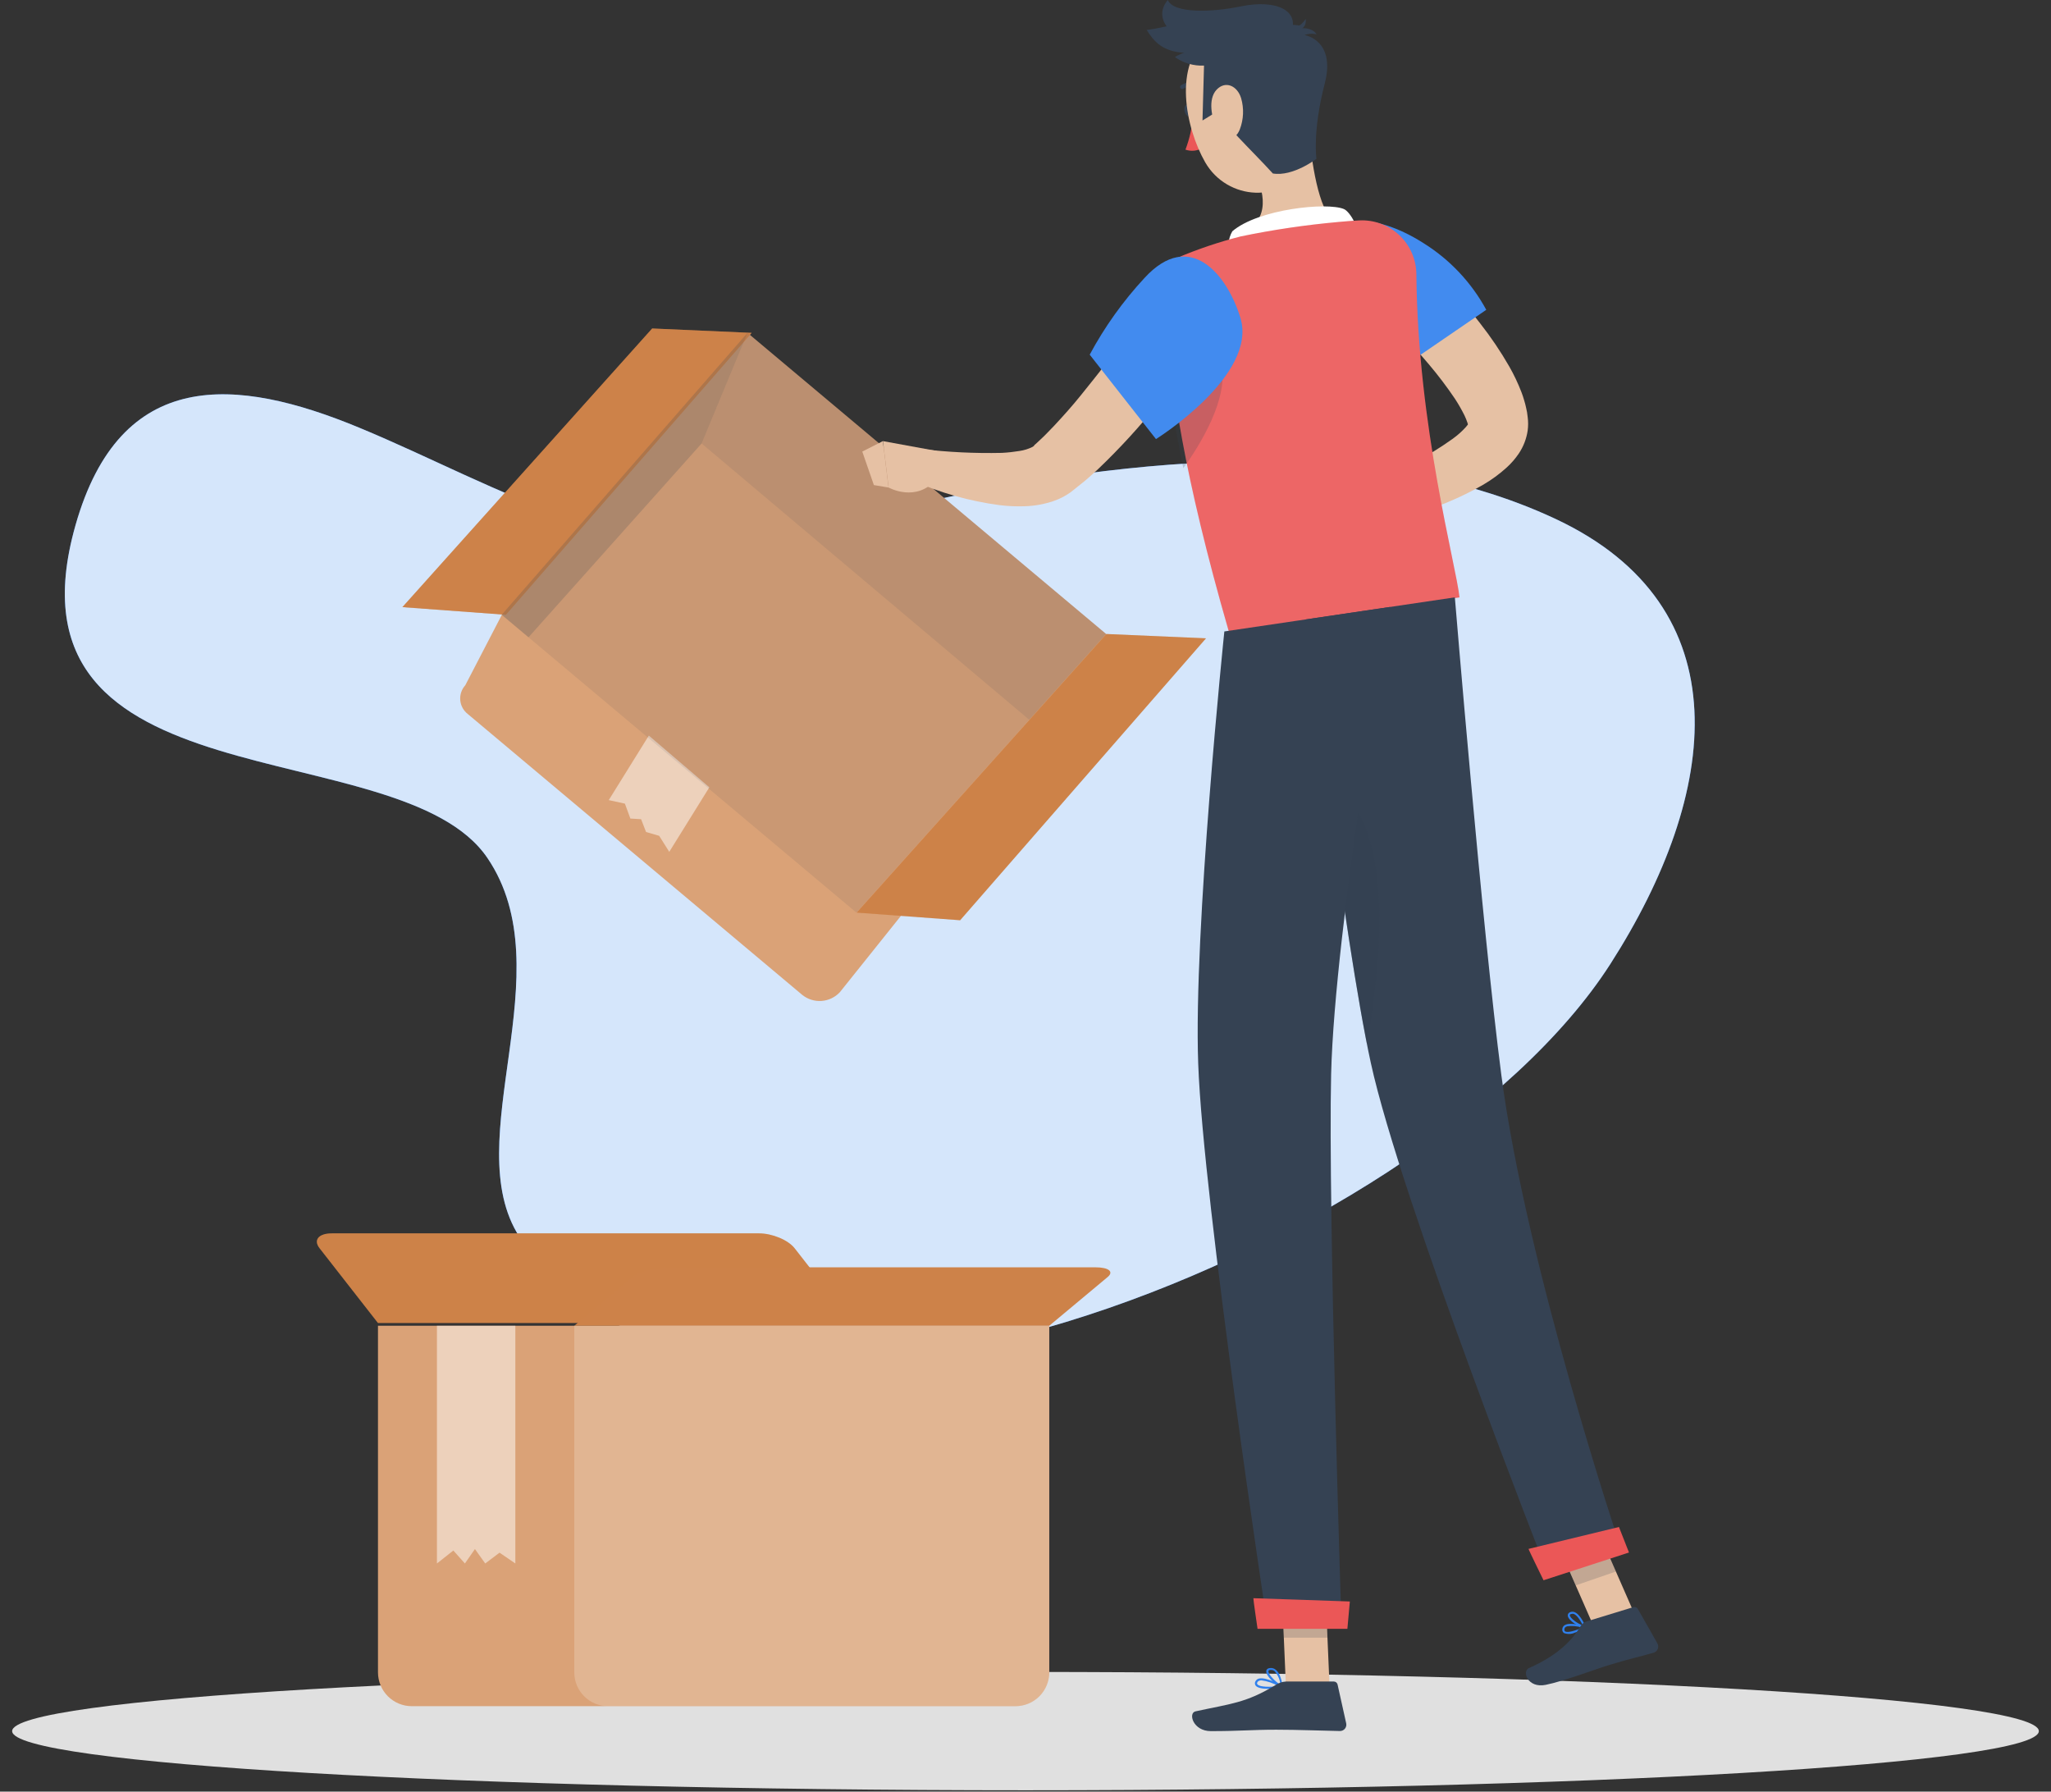 <svg width="158" height="138" viewBox="0 0 158 138" fill="none" xmlns="http://www.w3.org/2000/svg">
<rect x="0" y="0" width="158" height="138" fill="#333333" stroke="none"/>
<path d="M66.566 39.714C67.267 39.567 67.962 39.411 68.652 39.247C85.65 35.33 105.089 33.059 119.829 39.968C134.279 46.736 132.503 61.081 124.052 74.255C109.586 96.802 54.801 118.197 40.017 95.272C35.238 87.864 43.476 74.819 37.549 66.086C30.801 56.141 -0.426 62.43 5.815 40.459C9.273 28.276 18.147 28.993 27.681 32.946C33.153 35.213 38.379 38.035 44.039 39.952C50.912 42.283 58.932 41.349 66.566 39.714Z" fill="#2F80ED"/>
<path opacity="0.8" d="M66.566 39.714C67.267 39.567 67.962 39.411 68.652 39.247C85.65 35.33 105.089 33.059 119.829 39.968C134.279 46.736 132.503 61.081 124.052 74.255C109.586 96.802 54.801 118.197 40.017 95.272C35.238 87.864 43.476 74.819 37.549 66.086C30.801 56.141 -0.426 62.43 5.815 40.459C9.273 28.276 18.147 28.993 27.681 32.946C33.153 35.213 38.379 38.035 44.039 39.952C50.912 42.283 58.932 41.349 66.566 39.714Z" fill="white"/>
<path d="M78.999 137.897C122.113 137.897 157.063 135.857 157.063 133.34C157.063 130.823 122.113 128.782 78.999 128.782C35.886 128.782 0.936 130.823 0.936 133.34C0.936 135.857 35.886 137.897 78.999 137.897Z" fill="#E0E0E0"/>
<path d="M29.118 102.116H80.831V128.814C80.831 129.156 80.763 129.495 80.632 129.811C80.501 130.127 80.31 130.414 80.068 130.656C79.826 130.898 79.539 131.09 79.223 131.221C78.906 131.351 78.568 131.419 78.226 131.419H31.723C31.381 131.419 31.042 131.351 30.726 131.221C30.41 131.09 30.123 130.898 29.881 130.656C29.639 130.414 29.447 130.127 29.317 129.811C29.186 129.495 29.118 129.156 29.118 128.814V102.116Z" fill="#DAA277"/>
<path d="M29.118 101.905H65.712L61.211 96.143C60.715 95.511 59.492 95 58.473 95H25.563C24.548 95 24.121 95.511 24.617 96.143L29.118 101.905Z" fill="#CD8249"/>
<path opacity="0.2" d="M29.118 101.905H65.712L61.211 96.143C60.715 95.511 59.492 95 58.473 95H25.563C24.548 95 24.121 95.511 24.617 96.143L29.118 101.905Z" fill="#CD8249"/>
<path d="M80.83 102.117H44.24L48.742 98.36C49.237 97.957 50.461 97.615 51.479 97.615H84.385C85.404 97.615 85.827 97.949 85.332 98.36L80.83 102.117Z" fill="#CD8249"/>
<path opacity="0.2" d="M44.24 102.116H80.83V128.814C80.83 129.156 80.763 129.495 80.632 129.811C80.501 130.127 80.309 130.414 80.067 130.656C79.826 130.898 79.538 131.09 79.222 131.221C78.906 131.351 78.567 131.419 78.225 131.419H46.845C46.503 131.419 46.164 131.351 45.848 131.221C45.532 131.09 45.245 130.898 45.003 130.656C44.761 130.414 44.569 130.127 44.438 129.811C44.308 129.495 44.24 129.156 44.24 128.814V102.116Z" fill="white"/>
<path opacity="0.5" d="M33.66 102.116V120.427L34.924 119.429L35.814 120.427L36.587 119.316L37.38 120.427L38.483 119.594L39.7 120.427V102.116H33.66Z" fill="white"/>
<path d="M64.695 76.429L86.146 49.619L57.584 25.639L38.661 47.352L35.843 52.783C35.703 52.938 35.596 53.119 35.53 53.316C35.463 53.513 35.438 53.722 35.456 53.93C35.474 54.137 35.534 54.339 35.633 54.522C35.732 54.705 35.868 54.865 36.032 54.994L61.8 76.63C62.219 76.968 62.75 77.135 63.287 77.098C63.824 77.06 64.326 76.822 64.695 76.429Z" fill="#DAA277"/>
<path opacity="0.5" d="M49.983 56.657L46.895 61.629L48.139 61.899L48.561 63.05L49.387 63.099L49.769 64.085L50.78 64.379L51.557 65.615L54.645 60.643L49.983 56.657Z" fill="white"/>
<path opacity="0.1" d="M85.211 48.834L65.974 70.293L38.648 47.352L57.584 25.639L85.211 48.834Z" fill="#354253"/>
<path d="M85.237 48.834L66 70.293L73.964 70.881L92.903 49.168L85.237 48.834Z" fill="#CD8249"/>
<path opacity="0.3" d="M85.237 48.834L66 70.293L73.964 70.881L92.903 49.168L85.237 48.834Z" fill="#CD8249"/>
<path d="M50.241 25.301L31 46.764L38.968 47.352L57.903 25.639L50.241 25.301Z" fill="#CD8249"/>
<path opacity="0.4" d="M50.241 25.301L31 46.764L38.968 47.352L57.903 25.639L50.241 25.301Z" fill="#CD8249"/>
<path opacity="0.1" d="M79.289 55.441L85.212 48.834L57.584 25.639L54.049 34.158L79.289 55.441Z" fill="#354253"/>
<path opacity="0.2" d="M38.648 47.352L57.584 25.639L54.049 34.158L40.714 49.087L38.648 47.352Z" fill="#354253"/>
<path d="M91.883 8.431C91.959 8.689 91.883 8.942 91.714 8.991C91.545 9.039 91.347 8.87 91.271 8.612C91.194 8.354 91.271 8.101 91.44 8.048C91.609 7.996 91.81 8.173 91.883 8.431Z" fill="#354253"/>
<path d="M91.911 8.938C91.835 9.824 91.637 10.695 91.323 11.527C91.538 11.601 91.767 11.628 91.994 11.605C92.221 11.582 92.44 11.51 92.636 11.394L91.911 8.938Z" fill="#EB5757"/>
<path d="M92.419 6.711C92.453 6.692 92.479 6.66 92.492 6.623C92.499 6.603 92.503 6.582 92.502 6.562C92.501 6.541 92.496 6.52 92.487 6.501C92.478 6.482 92.465 6.466 92.449 6.452C92.433 6.438 92.415 6.428 92.395 6.421C92.159 6.331 91.905 6.299 91.654 6.328C91.403 6.356 91.163 6.445 90.954 6.587C90.926 6.614 90.91 6.651 90.908 6.689C90.905 6.728 90.917 6.766 90.94 6.797C90.964 6.828 90.998 6.849 91.035 6.857C91.073 6.865 91.113 6.859 91.147 6.84C91.314 6.731 91.505 6.662 91.704 6.641C91.903 6.62 92.104 6.647 92.29 6.719C92.311 6.727 92.333 6.73 92.356 6.729C92.378 6.727 92.399 6.722 92.419 6.711Z" fill="#354253"/>
<path d="M100.837 10.154C101.014 12.288 101.542 16.194 102.802 17.095C102.802 17.095 102.504 19.66 97.971 20.316C93.002 21.049 95.233 18.199 95.233 18.199C97.846 17.152 97.479 15.151 96.73 13.331L98.647 11.133C99.384 10.319 100.74 9.063 100.837 10.154Z" fill="#E6C1A4"/>
<path d="M104.424 18.138C104.827 17.772 104.022 16.306 103.527 16.101C102.23 15.557 96.928 16.101 94.935 17.812C94.769 18.095 94.669 18.412 94.642 18.738C94.615 19.065 94.661 19.394 94.778 19.7L104.424 18.138Z" fill="white"/>
<path d="M121.31 125.758C121.18 125.818 121.038 125.851 120.894 125.855C120.75 125.859 120.607 125.834 120.473 125.782C120.42 125.74 120.381 125.683 120.362 125.618C120.342 125.554 120.343 125.484 120.364 125.42C120.375 125.367 120.397 125.318 120.429 125.275C120.461 125.231 120.502 125.196 120.549 125.17C120.984 124.917 122.059 125.251 122.104 125.267C122.118 125.271 122.132 125.279 122.142 125.291C122.152 125.302 122.158 125.316 122.16 125.331C122.162 125.347 122.159 125.364 122.152 125.378C122.145 125.392 122.134 125.404 122.12 125.412C121.862 125.555 121.591 125.671 121.31 125.758ZM120.723 125.267L120.63 125.307C120.603 125.322 120.579 125.343 120.56 125.368C120.541 125.393 120.528 125.422 120.521 125.452C120.493 125.597 120.549 125.641 120.566 125.654C120.759 125.79 121.415 125.593 121.87 125.364C121.499 125.247 121.108 125.214 120.723 125.267Z" fill="#2F80ED"/>
<path d="M122.104 125.416C122.09 125.42 122.076 125.42 122.063 125.416C121.661 125.336 120.819 124.833 120.775 124.454C120.769 124.395 120.783 124.335 120.816 124.285C120.849 124.235 120.899 124.198 120.956 124.18C121.012 124.155 121.072 124.143 121.133 124.143C121.194 124.143 121.255 124.155 121.31 124.18C121.777 124.374 122.14 125.275 122.152 125.312C122.16 125.324 122.164 125.338 122.164 125.352C122.164 125.366 122.16 125.38 122.152 125.392C122.146 125.4 122.139 125.406 122.131 125.41C122.122 125.414 122.113 125.416 122.104 125.416ZM121.057 124.317C121.045 124.314 121.032 124.314 121.02 124.317C120.928 124.357 120.932 124.406 120.936 124.426C120.96 124.651 121.532 125.058 121.938 125.207C121.818 124.945 121.536 124.438 121.25 124.317C121.188 124.293 121.119 124.293 121.057 124.317Z" fill="#2F80ED"/>
<path d="M97.713 130.082C97.282 130.082 96.867 130.022 96.726 129.829C96.69 129.778 96.671 129.718 96.671 129.655C96.671 129.593 96.69 129.533 96.726 129.482C96.753 129.436 96.789 129.395 96.832 129.362C96.875 129.33 96.924 129.306 96.976 129.293C97.536 129.144 98.711 129.812 98.76 129.841C98.775 129.848 98.787 129.86 98.794 129.874C98.802 129.889 98.805 129.906 98.802 129.922C98.799 129.939 98.791 129.954 98.779 129.965C98.767 129.976 98.752 129.984 98.735 129.986C98.398 130.049 98.056 130.081 97.713 130.082ZM97.181 129.43C97.13 129.428 97.078 129.435 97.028 129.45C96.964 129.465 96.907 129.504 96.871 129.559C96.815 129.659 96.835 129.708 96.871 129.736C97.028 129.953 97.878 129.957 98.482 129.869C98.081 129.64 97.639 129.491 97.181 129.43Z" fill="#2F80ED"/>
<path d="M98.728 129.99H98.696C98.293 129.809 97.488 129.08 97.548 128.702C97.548 128.613 97.629 128.5 97.846 128.48C97.925 128.471 98.004 128.479 98.08 128.502C98.155 128.526 98.225 128.565 98.285 128.617C98.716 128.967 98.804 129.873 98.808 129.909C98.811 129.923 98.809 129.938 98.803 129.95C98.797 129.963 98.788 129.974 98.776 129.982C98.761 129.99 98.744 129.993 98.728 129.99ZM97.923 128.629H97.874C97.729 128.629 97.721 128.702 97.717 128.718C97.681 128.947 98.229 129.523 98.639 129.768C98.604 129.384 98.449 129.021 98.196 128.73C98.121 128.663 98.023 128.627 97.923 128.629Z" fill="#2F80ED"/>
<path d="M102.424 129.909H99.062L98.728 122.13H102.089L102.424 129.909Z" fill="#E6C1A4"/>
<path d="M126.038 124.599L122.941 125.665L119.729 118.334L122.825 117.267L126.038 124.599Z" fill="#E6C1A4"/>
<path d="M122.205 124.897L125.828 123.789C125.893 123.77 125.961 123.773 126.024 123.798C126.086 123.823 126.138 123.868 126.171 123.926L127.681 126.584C127.717 126.649 127.738 126.721 127.742 126.795C127.747 126.87 127.734 126.944 127.706 127.013C127.678 127.082 127.635 127.143 127.579 127.193C127.524 127.243 127.458 127.28 127.387 127.3C126.118 127.667 125.486 127.779 123.9 128.267C122.922 128.565 120.458 129.499 119.068 129.776C117.679 130.054 117.233 128.726 117.772 128.488C120.188 127.421 121.178 126.209 121.754 125.267C121.854 125.093 122.015 124.961 122.205 124.897Z" fill="#354253"/>
<path d="M99.086 129.519H102.754C102.82 129.52 102.884 129.543 102.936 129.584C102.988 129.626 103.024 129.684 103.04 129.748L103.704 132.736C103.721 132.808 103.72 132.883 103.704 132.955C103.687 133.027 103.654 133.094 103.608 133.151C103.561 133.209 103.502 133.255 103.435 133.286C103.368 133.317 103.295 133.333 103.221 133.332C101.896 133.311 100 133.231 98.321 133.231C96.376 133.231 95.559 133.34 93.276 133.34C91.899 133.34 91.517 131.947 92.093 131.818C94.722 131.242 96.006 131.182 98.277 129.78C98.517 129.621 98.797 129.531 99.086 129.519Z" fill="#354253"/>
<path d="M108.849 19.237C109.827 20.135 110.673 21.033 111.55 21.971C112.428 22.909 113.241 23.88 114.03 24.914C114.855 25.965 115.603 27.074 116.269 28.232C116.633 28.87 116.948 29.535 117.211 30.221C117.28 30.41 117.348 30.591 117.404 30.797C117.47 31.004 117.525 31.215 117.569 31.429L117.638 31.763L117.686 32.133C117.731 32.473 117.731 32.816 117.686 33.156C117.594 33.797 117.357 34.408 116.994 34.944C116.729 35.335 116.418 35.693 116.068 36.01C115.505 36.521 114.889 36.971 114.232 37.351C113.073 38.014 111.861 38.578 110.608 39.038C108.231 39.92 105.782 40.594 103.289 41.051L102.584 38.636C104.77 37.689 106.985 36.667 109.026 35.576C110.02 35.054 110.976 34.465 111.889 33.812C112.269 33.542 112.618 33.232 112.931 32.886C113.026 32.784 113.106 32.669 113.169 32.544C113.201 32.475 113.169 32.483 113.129 32.628C113.1 32.898 113.104 32.689 113.04 32.544C113.02 32.475 112.984 32.383 112.947 32.294C112.911 32.206 112.867 32.105 112.823 32.008C112.604 31.569 112.361 31.143 112.094 30.732C111.472 29.809 110.8 28.92 110.081 28.071C109.34 27.193 108.559 26.319 107.758 25.462C106.956 24.604 106.115 23.739 105.342 22.941L108.849 19.237Z" fill="#E6C1A4"/>
<path d="M103.507 38.253L100.338 39.211L102.375 42.561C102.375 42.561 104.247 41.788 104.662 40.198L103.507 38.253Z" fill="#E6C1A4"/>
<path d="M99.058 40.399L100.306 43.161L102.355 42.565L100.318 39.211L99.058 40.399Z" fill="#E6C1A4"/>
<path d="M101.425 20.147C101.123 23.368 107.935 28.353 107.935 28.353L114.494 23.863C113.355 21.763 111.69 19.994 109.662 18.73C105.902 16.322 101.803 16.145 101.425 20.147Z" fill="#2F80ED"/>
<g opacity="0.3">
<path opacity="0.3" d="M101.425 20.147C101.123 23.368 107.935 28.353 107.935 28.353L114.494 23.863C113.355 21.763 111.69 19.994 109.662 18.73C105.902 16.322 101.803 16.145 101.425 20.147Z" fill="white"/>
</g>
<path d="M90.615 19.89C90.615 19.89 87.672 24.407 94.661 48.636L112.433 46.011C112.183 43.556 109.212 32.842 109.111 21.13C109.107 20.564 108.989 20.005 108.763 19.487C108.537 18.968 108.208 18.501 107.796 18.113C107.384 17.725 106.899 17.424 106.368 17.23C105.837 17.035 105.272 16.949 104.707 16.979C104.191 17.007 103.66 17.043 103.133 17.095C100.595 17.322 98.074 17.694 95.579 18.211C93.884 18.642 92.224 19.203 90.615 19.89Z" fill="#EB5757"/>
<g opacity="0.3">
<path opacity="0.3" d="M90.615 19.89C90.615 19.89 87.672 24.407 94.661 48.636L112.433 46.011C112.183 43.556 109.212 32.842 109.111 21.13C109.107 20.564 108.989 20.005 108.763 19.487C108.537 18.968 108.208 18.501 107.796 18.113C107.384 17.725 106.899 17.424 106.368 17.23C105.837 17.035 105.272 16.949 104.707 16.979C104.191 17.007 103.66 17.043 103.133 17.095C100.595 17.322 98.074 17.694 95.579 18.211C93.884 18.642 92.224 19.203 90.615 19.89Z" fill="white"/>
</g>
<path opacity="0.2" d="M89.838 27.676L89.898 27.608L94.078 27.978C94.714 30.676 92.386 34.356 91.159 36.063C90.567 33.293 90.126 30.493 89.838 27.676Z" fill="#354253"/>
<path opacity="0.2" d="M98.728 122.135L98.901 126.145H102.263L102.089 122.135H98.728Z" fill="#354253"/>
<path opacity="0.2" d="M122.825 117.267L119.729 118.334L121.387 122.114L124.483 121.047L122.825 117.267Z" fill="#354253"/>
<path d="M100.399 5.339C101.14 8.588 101.736 10.452 100.604 12.586C98.905 15.763 94.533 15.457 92.838 12.493C91.312 9.824 90.353 4.96 93.107 2.77C93.711 2.285 94.428 1.963 95.191 1.833C95.954 1.703 96.738 1.769 97.468 2.027C98.198 2.284 98.85 2.723 99.363 3.302C99.876 3.882 100.232 4.583 100.399 5.339Z" fill="#E6C1A4"/>
<path d="M93.871 8.523L92.635 9.28L92.752 5.053C91.955 5.087 91.169 4.859 90.514 4.404C90.961 3.978 97.918 1.542 100.088 1.964C100.313 1.872 100.587 1.453 100.587 1.453C100.587 1.453 100.672 1.981 100.305 2.182C100.571 2.13 101.235 2.258 101.421 2.649C101.116 2.566 100.792 2.584 100.499 2.701C100.499 2.701 102.914 3.068 102.057 6.417C101.095 10.109 101.413 12.231 101.413 12.231C101.413 12.231 99.617 13.62 98.055 13.363C96.388 11.527 93.98 9.32 93.871 8.523Z" fill="#354253"/>
<path d="M91.505 4.071C89.544 4.071 88.839 3.112 88.336 2.307C89.745 2.158 92.68 1.252 94.858 1.099C97.037 0.946 99.424 1.353 98.703 2.307C97.983 3.261 91.505 4.071 91.505 4.071Z" fill="#354253"/>
<path d="M91.935 3.197C90.324 2.971 88.754 1.453 89.962 0C90.409 1.067 93.424 0.942 95.567 0.495C98.385 -0.093 100.338 0.858 99.339 2.778C98.791 3.829 91.935 3.197 91.935 3.197Z" fill="#354253"/>
<path d="M95.61 7.561C95.841 8.356 95.804 9.205 95.506 9.977C95.103 10.988 94.209 10.782 93.742 9.909C93.34 9.103 93.034 7.642 93.718 6.913C94.403 6.184 95.32 6.607 95.61 7.561Z" fill="#E6C1A4"/>
<path d="M100.624 47.706C100.624 47.706 103.507 72.246 105.6 81.861C107.891 92.393 119.193 121.108 119.193 121.108L124.83 119.159C124.83 119.159 117.582 97.538 115.658 82.815C114.18 71.509 112.075 46.011 112.075 46.011L100.624 47.706Z" fill="#354253"/>
<path d="M117.751 119.304C117.723 119.304 118.907 121.72 118.907 121.72L125.49 119.582L124.717 117.617L117.751 119.304Z" fill="#EB5757"/>
<path opacity="0.3" d="M102.214 60.297C103.116 67.117 104.271 75.194 105.286 80.351C106.78 72.448 107.13 62.467 102.214 60.297Z" fill="#354253"/>
<path d="M94.318 48.637C94.318 48.637 91.927 71.691 92.305 81.933C92.684 92.587 97.66 125.368 97.66 125.368H103.349C103.349 125.368 102.302 93.207 102.544 82.746C102.822 71.34 107.098 46.748 107.098 46.748L94.318 48.637Z" fill="#354253"/>
<path d="M96.554 123.101C96.53 123.101 96.876 125.46 96.876 125.46H103.797L103.986 123.354L96.554 123.101Z" fill="#EB5757"/>
<path d="M93.216 25.551C92.588 26.549 91.951 27.447 91.291 28.369C90.631 29.291 89.938 30.181 89.234 31.066C87.797 32.863 86.241 34.561 84.576 36.148C84.124 36.55 83.71 36.953 83.223 37.319L82.868 37.605L82.691 37.746C82.627 37.798 82.599 37.826 82.466 37.923C82.067 38.208 81.629 38.433 81.165 38.591C80.448 38.837 79.697 38.972 78.939 38.994C78.297 39.016 77.655 38.987 77.018 38.91C74.69 38.604 72.418 37.961 70.274 37.001L70.971 34.585C73.031 34.83 75.106 34.929 77.179 34.883C77.638 34.859 78.095 34.809 78.548 34.734C78.89 34.684 79.221 34.581 79.531 34.428C79.627 34.376 79.68 34.324 79.668 34.312C79.656 34.3 79.72 34.259 79.756 34.223L79.893 34.098L80.163 33.844C80.525 33.522 80.867 33.132 81.222 32.778C81.918 32.029 82.611 31.26 83.267 30.442C83.923 29.625 84.588 28.804 85.232 27.958C85.876 27.113 86.5 26.255 87.128 25.398C87.756 24.54 88.368 23.638 88.948 22.805L93.216 25.551Z" fill="#E6C1A4"/>
<path d="M95.555 24.483C96.908 28.912 89.052 33.82 89.052 33.82L83.947 27.318C85.098 25.174 86.519 23.186 88.175 21.403C91.649 17.622 94.524 21.113 95.555 24.483Z" fill="#2F80ED"/>
<g opacity="0.3">
<path opacity="0.3" d="M95.555 24.483C96.908 28.912 89.052 33.82 89.052 33.82L83.947 27.318C85.098 25.174 86.519 23.186 88.175 21.403C91.649 17.622 94.524 21.113 95.555 24.483Z" fill="white"/>
</g>
<path d="M72.155 34.734L68.02 33.977L68.455 37.552C68.455 37.552 70.605 38.76 72.163 36.872L72.155 34.734Z" fill="#E6C1A4"/>
<path d="M66.426 34.782L67.32 37.363L68.447 37.552L68.012 33.977L66.426 34.782Z" fill="#E6C1A4"/>
</svg>
